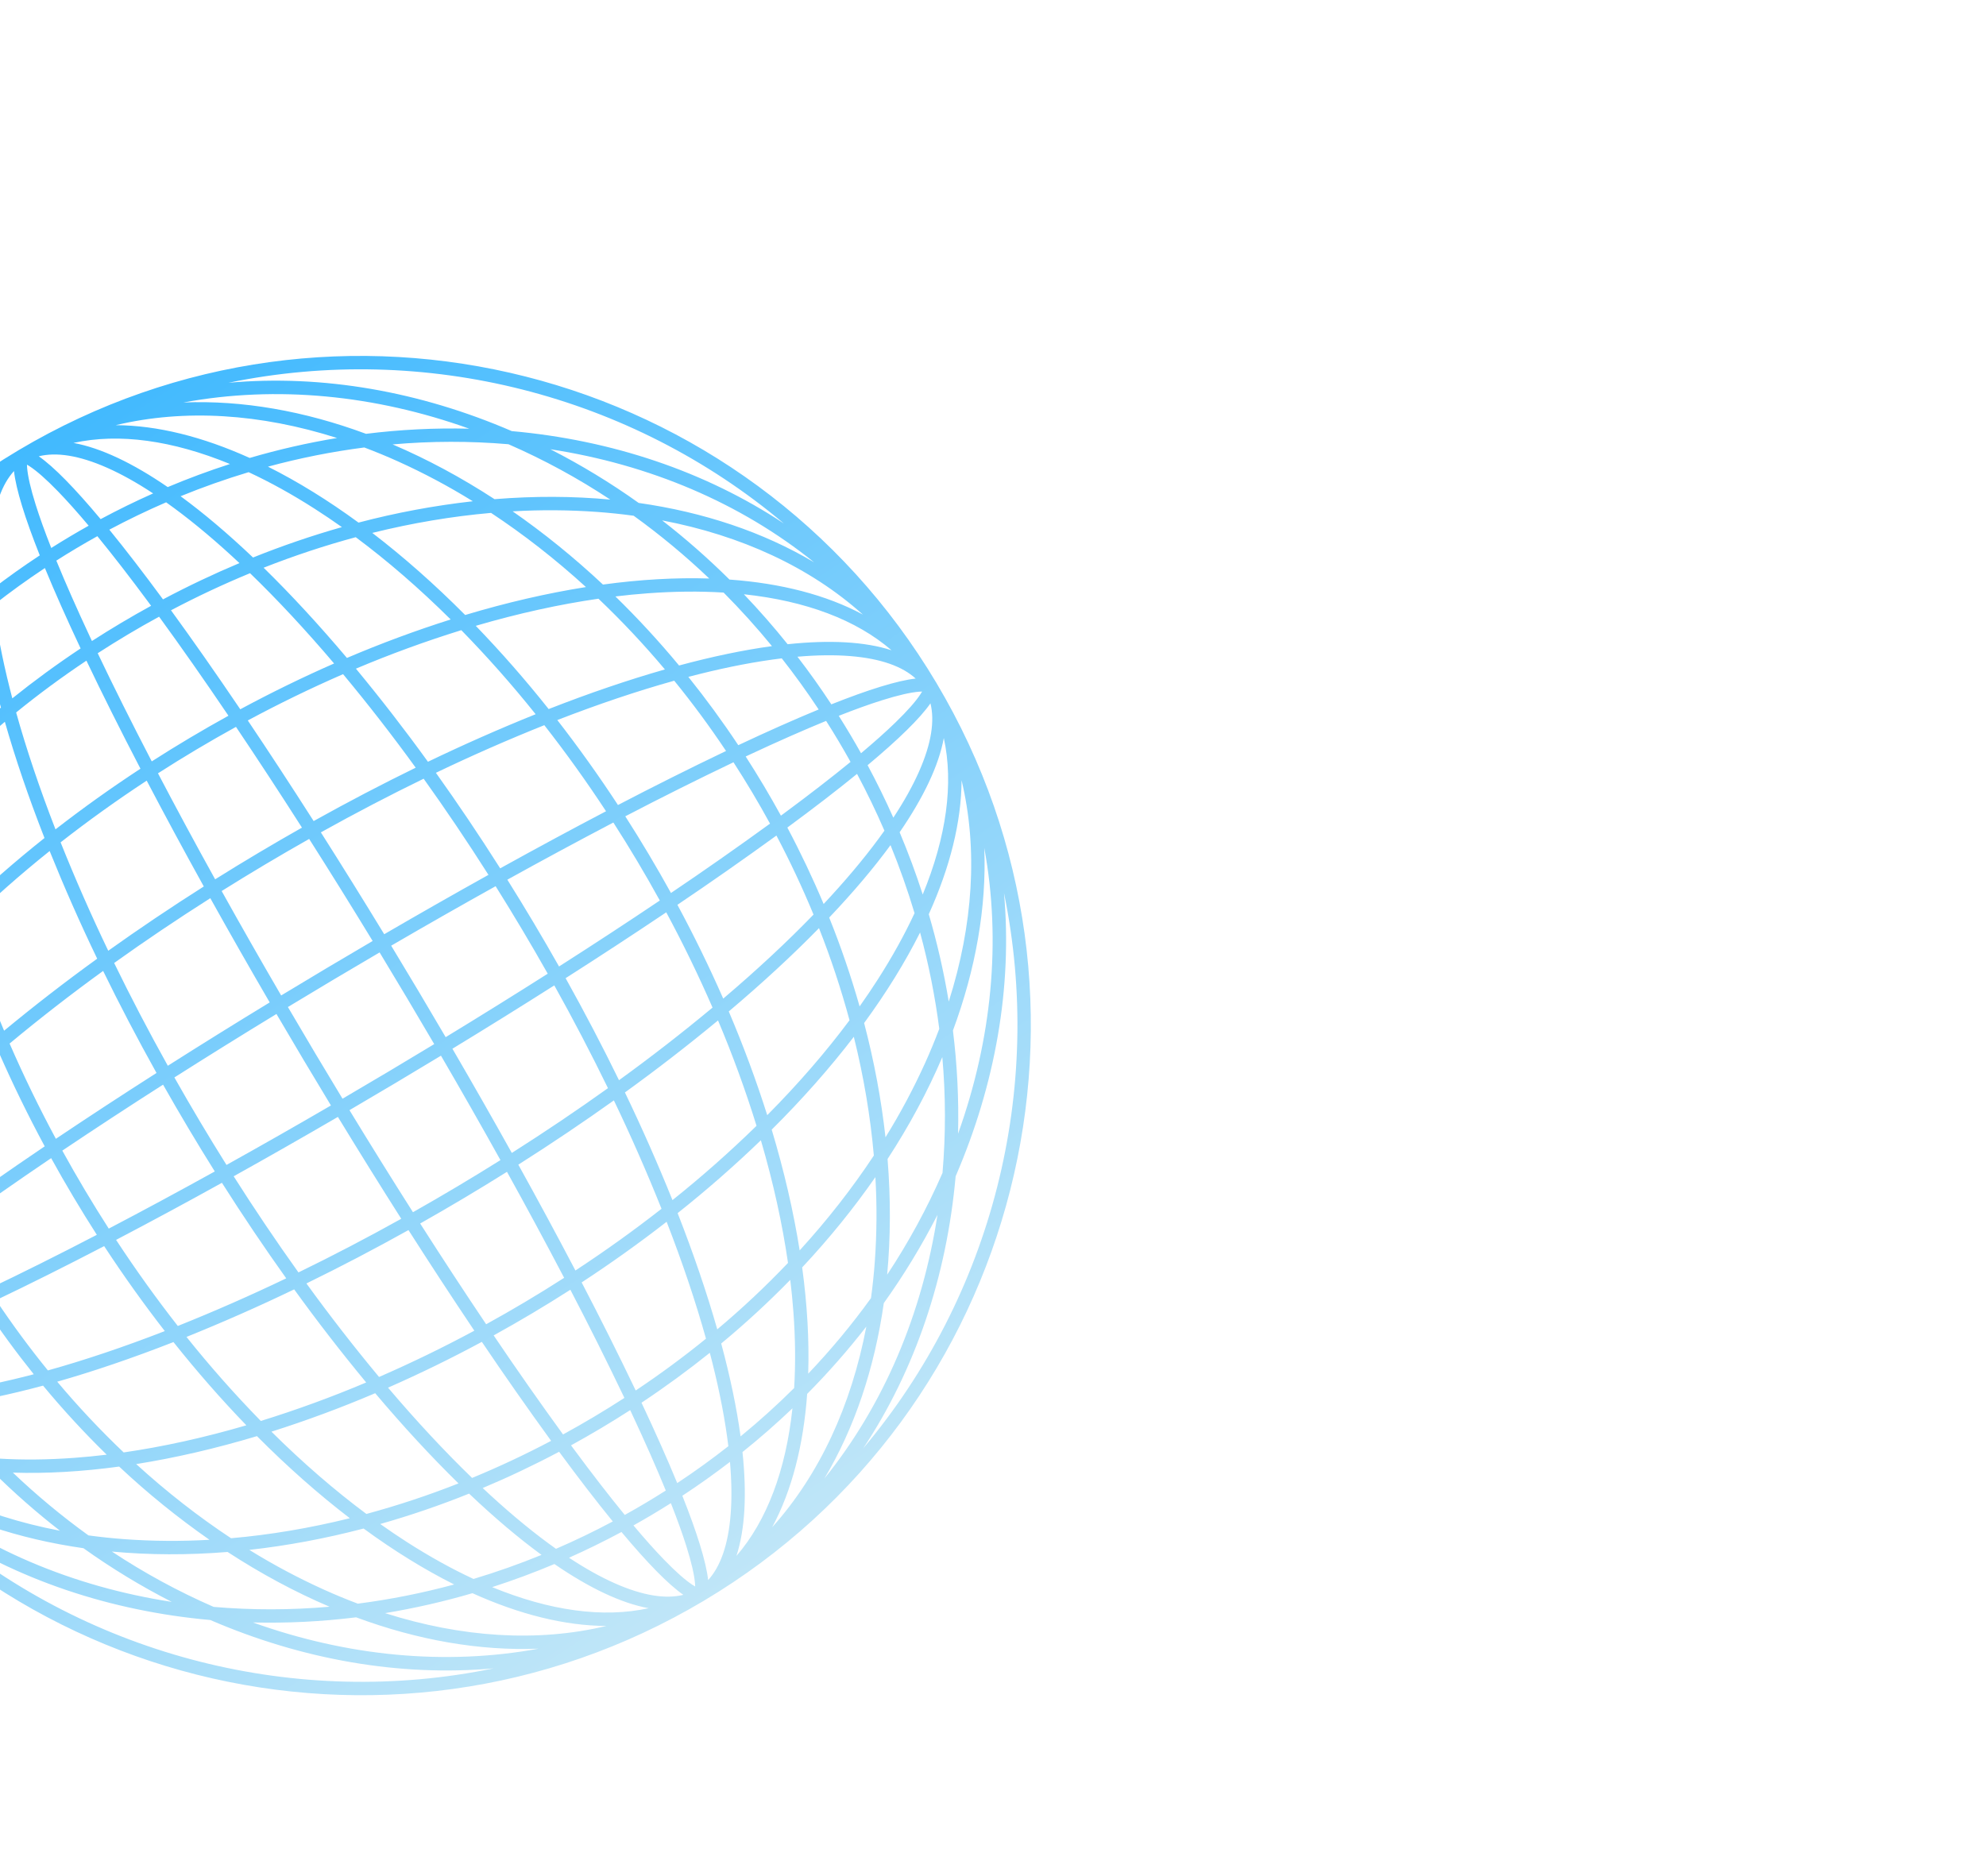 <svg width="977" height="923" viewBox="0 0 977 923" fill="none" xmlns="http://www.w3.org/2000/svg">
<g filter="url(#filter0_dddd_8_1730)">
<path fill-rule="evenodd" clip-rule="evenodd" d="M1037.35 528.853C1036.91 534.83 1036.29 540.792 1035.48 546.729C1026.04 559.809 1015.72 572.23 1004.59 583.906C1005.12 567.525 1004.12 550.001 1001.62 531.624C1015.02 517.312 1027.06 502.431 1037.64 487.189C1038.45 501.069 1038.35 514.986 1037.35 528.853ZM1004.08 593.856C1014.44 583.413 1024.16 572.352 1033.19 560.734C1025.78 599.557 1010.19 633.477 986.862 659.474C996.534 641.455 1002.24 619.185 1004.08 593.856ZM997.318 553.66C998.287 566.779 998.398 579.251 997.676 590.974C989.278 599.321 980.484 607.259 971.324 614.762C969.418 600.796 966.218 585.474 961.792 569.061C973.66 559.229 985 548.778 995.766 537.751C996.407 543.041 996.925 548.345 997.318 553.66ZM996.836 600.96C988.958 608.482 980.759 615.658 972.26 622.471C974.45 643.184 973.539 660.552 969.279 673.591C984.286 656.218 993.585 631.397 996.836 600.96ZM957.471 578.616C961.186 593.437 963.802 607.159 965.305 619.592C957.261 625.916 948.874 631.973 940.155 637.744C935.321 625.995 929.426 612.734 922.583 598.193C934.32 590.394 945.531 582.184 956.19 573.632C956.631 575.305 957.057 576.969 957.471 578.616ZM966.109 627.304C958.58 633.095 950.765 638.658 942.676 643.973C949.986 662.365 954.381 676.551 955.364 685.463C961.274 679.002 965.207 668.447 966.425 653.224C967.045 645.508 966.934 636.835 966.109 627.304ZM917.863 603.646C924.378 617.573 929.961 630.226 934.531 641.396C927.927 645.606 921.197 649.614 914.349 653.415C906.705 644.075 898.24 633.138 889.099 620.775L887.912 619.17C897.814 613.736 907.522 607.955 917.016 601.838L917.479 602.827L917.863 603.646ZM927.903 653.22C924.823 655.054 921.729 656.838 918.626 658.575C924.13 665.133 929.163 670.77 933.656 675.411C939.503 681.45 944.189 685.538 947.665 687.809C948.151 688.129 948.59 688.396 948.982 688.616C948.975 688.167 948.949 687.654 948.899 687.074C948.559 682.936 947.197 676.868 944.673 668.85C942.733 662.689 940.174 655.578 937.033 647.613C934.025 649.516 930.982 651.386 927.903 653.22ZM882.055 622.328C891.581 635.271 900.432 646.772 908.459 656.62C899.231 661.536 889.91 666.025 880.518 670.084C870.302 662.84 859.484 654.002 848.226 643.674C846.961 642.514 845.704 641.347 844.453 640.173C857.048 634.877 869.605 628.933 882.055 622.328ZM912.734 661.804C904.208 666.383 895.594 670.604 886.915 674.465C894.902 679.732 902.474 683.961 909.554 687.092C923.516 693.275 934.673 694.844 943.17 692.725C935.801 687.615 925.423 676.993 912.734 661.804ZM837.763 642.923C850.086 654.633 862.032 664.747 873.403 673.075C862.443 677.555 851.274 681.505 839.934 684.912C829.281 679.964 818.373 673.921 807.294 666.823C802.891 664 798.475 661.016 794.049 657.877C808.874 653.665 823.464 648.674 837.763 642.923ZM879.735 677.571C869.697 681.798 859.48 685.588 849.115 688.931C877.425 700.573 903.678 704.222 926.102 699.304C912.608 696.837 896.907 689.363 879.735 677.571ZM785.873 660.104C800.84 671.058 815.773 680.282 830.424 687.627C814.857 691.849 799.021 695.004 783.025 697.07C777.418 694.953 771.879 692.663 766.415 690.201C753.746 684.473 741.464 677.928 729.646 670.606C748.086 668.566 766.905 665.07 785.873 660.104ZM839.418 691.914C825.3 696.05 810.943 699.328 796.429 701.729C834.093 713.71 871.343 716.162 905.313 708.038C884.865 707.956 862.559 702.371 839.418 691.914ZM871.999 719.207C842.926 720.385 812.492 715.02 782.179 703.789C765.343 705.882 748.374 706.726 731.412 706.314C777.739 722.905 826.121 727.675 871.999 719.207ZM712.108 698.661C731.073 700.279 750.143 700.249 769.104 698.573C752.2 691.358 735.395 682.339 718.96 671.631C699.408 673.214 680.338 673.14 662.038 671.43C677.91 681.936 694.663 691.047 712.108 698.661ZM648.055 669.784C661.861 679.648 676.379 688.475 691.489 696.193C642.853 688.71 598.043 669.855 561.739 640.553C586.739 655.439 616.054 665.221 648.055 669.784ZM849.852 728.911C753.234 748.841 652.04 723.19 576.589 659.636C615.313 685.333 661.401 700.74 710.471 705.119C755.7 724.646 803.565 733.055 849.852 728.911ZM953.187 695.678C796.926 788.735 594.837 737.558 501.685 581.388L501.611 581.264C501.581 581.213 501.55 581.162 501.52 581.111L501.444 580.983C408.515 424.685 459.795 222.622 616.056 129.565C772.383 36.47 974.583 87.73 1067.68 244.056C1160.77 400.383 1109.51 602.583 953.187 695.678ZM1031.47 210.382C1005.48 187.055 971.557 171.465 932.734 164.055C944.352 173.082 955.413 182.803 965.856 193.166C991.186 194.999 1013.46 200.71 1031.47 210.382ZM972.959 200.405C1003.4 203.658 1028.22 212.957 1045.59 227.964C1032.55 223.705 1015.19 222.797 994.471 224.983C987.658 216.485 980.48 208.283 972.959 200.405ZM955.907 192.653C944.232 181.524 931.81 171.204 918.729 161.767C912.792 160.956 906.83 160.331 900.853 159.893C886.986 158.893 873.069 158.797 859.19 159.604C874.431 170.183 889.312 182.223 903.624 195.625C922.001 193.124 939.527 192.131 955.907 192.653ZM909.751 201.477C915.138 200.827 920.444 200.309 925.66 199.925C938.779 198.957 951.252 198.845 962.976 199.571C971.322 207.967 979.26 216.761 986.762 225.92C972.797 227.825 957.475 231.026 941.061 235.451C931.23 223.585 920.779 212.245 909.753 201.48L909.751 201.477ZM895.251 196.857C880.203 183.126 864.56 170.927 848.571 160.368C829.482 162.035 809.917 165.308 790.145 170.212C805.469 181.953 820.787 195.473 835.833 210.604C856.275 204.469 876.184 199.88 895.251 196.857ZM841.053 215.931C861.895 209.831 882.13 205.376 901.406 202.589C912.941 213.572 923.853 225.19 934.093 237.388C916.135 242.511 896.963 249.04 876.908 256.888C865.619 242.67 853.653 229.002 841.053 215.931ZM833.941 218.069C846.805 231.241 859.008 245.043 870.505 259.424C852.596 266.642 834.928 274.443 817.529 282.817C806.221 267.165 794.404 251.889 782.095 237.011C799.054 229.845 816.356 223.521 833.941 218.069ZM828.71 212.802C811.405 218.291 794.373 224.608 777.673 231.73C763.778 215.274 750.033 200.403 736.685 187.343C751.807 181.386 766.955 176.38 782.002 172.319C797.623 183.953 813.292 197.509 828.71 212.802ZM771.353 234.459C757.303 217.91 743.429 203.021 730.006 190.036C716.988 195.411 703.997 201.491 691.119 208.286C701.769 222.918 713.197 239.249 725.2 256.998C740.609 248.695 756.035 241.181 771.353 234.459ZM775.776 239.716C759.844 246.657 744.206 254.256 728.902 262.492C739.337 278.019 750.181 294.58 761.3 311.996C778.248 302.543 795.034 293.778 811.505 285.733C800.11 270.001 788.194 254.654 775.776 239.716ZM723.088 265.652C733.535 281.191 744.401 297.776 755.548 315.226C741.124 323.384 726.885 331.864 712.84 340.659C702.808 322.545 693.403 305.09 684.717 288.503C697.246 280.456 710.044 272.834 723.088 265.652ZM719.389 260.167C706.568 267.241 693.984 274.735 681.657 282.637C671.753 263.585 662.841 245.736 655.069 229.413C664.905 223.047 674.976 217.049 685.26 211.434C695.908 226.044 707.356 242.383 719.389 260.167ZM676.102 286.237C666.215 267.228 657.304 249.398 649.511 233.068C637.4 241.151 625.864 249.673 614.938 258.561C619.96 276.549 626.441 295.841 634.298 316.078C647.825 305.573 661.771 295.618 676.102 286.237ZM679.168 292.107C664.637 301.638 650.507 311.768 636.816 322.47C644.032 340.505 651.848 358.294 660.251 375.808C675.171 365.159 690.876 354.579 707.259 344.178C697.247 326.103 687.852 308.68 679.168 292.107ZM631.424 326.739C638.642 344.648 646.443 362.316 654.817 379.715C639.166 391.023 623.889 402.84 609.012 415.148C601.845 398.189 595.523 380.884 590.071 363.299C603.242 350.436 617.044 338.234 631.424 326.739ZM628.888 320.335C614.241 331.991 600.558 343.989 587.931 356.191C581.831 335.348 577.376 315.114 574.59 295.837C585.572 284.303 597.19 273.39 609.389 263.151C614.511 281.108 621.04 300.281 628.888 320.335ZM582.604 361.41C576.47 340.968 571.878 321.057 568.857 301.993C555.127 317.041 542.927 332.684 532.369 348.673C534.035 367.761 537.308 387.327 542.212 407.099C553.953 391.774 567.473 376.457 582.604 361.41ZM537.142 413.871C532.281 395.408 528.771 376.614 526.639 357.641C519.318 369.46 512.774 381.743 507.048 394.411C504.586 399.876 502.294 405.416 500.177 411.023C502.242 427.019 505.396 442.855 509.619 458.422C516.962 443.773 526.189 428.838 537.142 413.871ZM512.331 467.934C517.279 457.28 523.322 446.373 530.421 435.294C533.243 430.891 536.228 426.475 539.366 422.049C543.578 436.874 548.57 451.467 554.323 465.765C542.61 478.085 532.498 490.035 524.164 501.402C519.686 490.442 515.738 479.273 512.331 467.934ZM505.329 467.418C501.145 453.116 497.879 438.753 495.514 424.428C483.534 462.092 481.082 499.343 489.206 533.313C489.288 512.865 494.875 490.562 505.334 467.419L505.329 467.418ZM497.94 554.102C493.021 531.677 496.673 505.423 508.312 477.114C511.62 487.376 515.404 497.593 519.672 507.735C507.879 524.904 500.409 540.606 497.94 554.102ZM537.77 614.861C563.766 638.188 597.687 653.778 636.509 661.188C624.892 652.162 613.831 642.44 603.387 632.078C578.058 630.244 555.788 624.534 537.77 614.861ZM596.28 624.838C565.846 621.585 541.028 612.285 523.652 597.279C536.692 601.539 554.06 602.45 574.773 600.26C581.586 608.758 588.76 616.959 596.28 624.838ZM613.338 632.594C625.013 643.722 637.434 654.04 650.514 663.477C656.452 664.287 662.414 664.912 668.39 665.351C682.256 666.352 696.173 666.449 710.051 665.641C694.386 654.728 679.536 642.689 665.62 629.619C647.246 632.118 629.719 633.115 613.338 632.594ZM659.491 623.763C654.202 624.407 648.898 624.925 643.584 625.318C630.463 626.284 617.992 626.398 606.27 625.676C597.923 617.277 589.985 608.483 582.482 599.324C596.447 597.418 611.769 594.218 628.186 589.79C638.015 601.658 648.465 612.998 659.491 623.763ZM673.993 628.386C689.041 642.117 704.684 654.316 720.673 664.875C739.761 663.209 759.327 659.935 779.099 655.032C763.775 643.291 748.457 629.771 733.409 614.637C712.969 620.774 693.057 625.366 673.993 628.386ZM728.191 609.312C707.349 615.413 687.114 619.867 667.837 622.654C656.303 611.671 645.39 600.054 635.151 587.855C653.109 582.732 672.281 576.204 692.335 568.356C703.991 583.002 715.989 596.686 728.191 609.312ZM735.302 607.171C722.438 594 710.235 580.199 698.739 565.819C716.648 558.603 734.317 550.801 751.715 542.427C763.023 558.078 774.841 573.354 787.149 588.232C770.189 595.399 752.887 601.718 735.302 607.171ZM740.534 612.441C757.839 606.952 774.871 600.635 791.57 593.513C805.464 609.967 819.211 624.841 832.559 637.9C817.745 643.747 802.615 648.763 787.242 652.924C771.621 641.291 755.952 627.734 740.534 612.441ZM797.89 590.785C811.94 607.333 825.815 622.223 839.238 635.207C852.258 629.835 865.246 623.753 878.123 616.955C866.486 600.914 855.124 584.676 844.043 568.246C828.968 576.376 813.571 583.895 797.89 590.785ZM793.467 585.527C809.401 578.587 825.039 570.99 840.343 562.754C829.352 546.377 818.552 529.874 807.943 513.248C791.45 522.455 774.709 531.213 757.739 539.51C769.134 555.242 781.049 570.591 793.467 585.527ZM846.156 559.591C835.144 543.193 824.323 526.668 813.696 510.017C828.121 501.861 842.36 493.381 856.404 484.584C865.98 501.86 875.355 519.247 884.527 536.741C871.998 544.789 859.201 552.411 846.156 559.591ZM849.855 565.076C862.674 557.999 875.258 550.505 887.587 542.606C896.757 560.193 905.621 577.937 914.175 595.83C904.339 602.197 894.268 608.194 883.984 613.809C872.327 597.763 860.949 581.517 849.855 565.076ZM893.142 539.007C902.309 556.576 911.173 574.302 919.732 592.176C931.844 584.092 943.379 575.57 954.306 566.682C949.284 548.695 942.803 529.402 934.946 509.165C921.418 519.67 907.472 529.625 893.142 539.007ZM890.076 533.137C904.945 523.374 919.084 513.216 932.431 502.772C925.214 484.737 917.397 466.949 908.993 449.436C894.073 460.085 878.369 470.667 861.985 481.065C871.552 498.312 880.916 515.67 890.076 533.137ZM937.819 498.505C930.603 480.595 922.801 462.927 914.427 445.529C930.078 434.221 945.355 422.403 960.232 410.095C967.398 427.054 973.719 444.357 979.172 461.942C966 474.805 952.199 487.008 937.819 498.505ZM940.356 504.908C954.574 493.618 968.242 481.653 981.313 469.053C987.413 489.895 991.867 510.13 994.654 529.406C983.672 540.941 972.054 551.853 959.855 562.093C954.732 544.135 948.204 524.963 940.356 504.908ZM986.637 463.835C992.774 484.275 997.364 504.184 1000.39 523.251C1014.12 508.203 1026.32 492.56 1036.88 476.571C1035.21 457.482 1031.94 437.917 1027.03 418.145C1015.29 433.469 1001.77 448.787 986.637 463.835ZM1032.1 411.37C1037.07 430.338 1040.57 449.158 1042.61 467.598C1049.93 455.78 1056.47 443.498 1062.2 430.829C1064.66 425.365 1066.95 419.826 1069.07 414.219C1067 398.223 1063.85 382.387 1059.63 366.82C1052.28 381.47 1043.06 396.404 1032.1 411.37ZM1056.91 357.309C1051.96 367.96 1045.92 378.87 1038.82 389.947C1036 394.35 1033.02 398.768 1029.88 403.192C1025.66 388.369 1020.67 373.778 1014.92 359.481C1026.63 347.158 1036.75 335.211 1045.08 323.84C1049.56 334.801 1053.51 345.97 1056.91 357.309ZM1060.93 348.129C1057.59 337.763 1053.8 327.547 1049.57 317.509C1061.36 300.34 1068.84 284.636 1071.3 271.142C1076.22 293.566 1072.57 319.819 1060.93 348.129ZM1063.91 357.825C1074.37 334.682 1079.96 312.381 1080.04 291.93C1088.16 325.9 1085.71 363.151 1073.73 400.815C1071.33 386.3 1068.05 371.944 1063.91 357.825ZM1024.92 410.002C1013.29 425.622 999.735 441.291 984.442 456.71C978.952 439.405 972.635 422.373 965.513 405.673C981.967 391.779 996.841 378.033 1009.9 364.684C1015.75 379.499 1020.76 394.628 1024.92 410.002ZM544.319 415.242C555.953 399.621 569.509 383.952 584.802 368.533C590.291 385.839 596.608 402.871 603.731 419.57C587.274 433.466 572.403 447.21 559.343 460.559C553.496 445.744 548.481 430.615 544.319 415.242ZM544.02 594.425C528.797 593.207 518.241 589.274 511.78 583.363C520.693 582.381 534.878 577.986 553.268 570.678C558.583 578.766 564.151 586.578 569.943 594.107C560.408 594.934 551.736 595.045 544.02 594.425ZM577.651 593.305C571.327 585.261 565.271 576.874 559.5 568.155C571.249 563.321 584.512 557.424 599.051 550.583C606.849 562.32 615.057 573.533 623.612 584.19C621.938 584.63 620.275 585.057 618.627 585.471C603.807 589.186 590.085 591.801 577.651 593.305ZM593.598 545.863L595.406 545.016C589.287 535.522 583.506 525.815 578.074 515.912L576.468 517.099C564.105 526.24 553.171 534.703 543.829 542.349C547.631 549.196 551.639 555.926 555.847 562.531C567.018 557.961 579.671 552.378 593.598 545.863ZM630.561 582.306C621.676 571.378 613.151 559.844 605.065 547.734C621.398 539.94 639.228 531.028 658.237 521.142C667.83 535.782 677.813 549.738 688.078 562.946C667.841 570.803 648.549 577.284 630.561 582.306ZM601.413 542.175C617.736 534.402 635.585 525.491 654.637 515.586C646.735 503.259 639.241 490.675 632.167 477.855C614.383 489.888 598.044 501.336 583.434 511.984C589.05 522.267 595.047 532.338 601.413 542.175ZM712.659 484.404C695.384 493.98 677.997 503.355 660.503 512.527C652.456 499.997 644.835 487.2 637.652 474.155C654.05 463.144 670.576 452.323 687.226 441.696C695.385 456.12 703.864 470.359 712.659 484.404ZM716.176 489.986C698.93 499.552 681.572 508.916 664.107 518.076C673.87 532.945 684.027 547.084 694.472 560.431C712.506 553.213 730.295 545.396 747.808 536.993C737.159 522.073 726.576 506.369 716.176 489.986ZM753.827 534.087C742.769 518.614 732.14 502.839 721.951 486.781C738.57 477.524 755.715 467.758 773.226 457.564C783.77 474.871 794.192 491.624 804.396 507.684C787.787 516.948 770.925 525.752 753.83 534.085L753.827 534.087ZM769.807 451.932C752.774 461.851 735.647 471.607 718.427 481.199C709.557 467.046 701.01 452.693 692.792 438.152C709.428 427.581 726.166 417.17 743.001 406.92C751.819 421.994 760.754 436.998 769.807 451.932ZM739.681 401.229C722.875 411.459 706.168 421.848 689.56 432.396C680.041 415.311 671.225 398.402 663.158 381.829C678.146 371.102 693.953 360.435 710.461 349.948C720.038 367.134 729.779 384.228 739.681 401.229ZM657.733 385.739C665.778 402.21 674.546 418.994 683.996 435.943C666.581 447.065 650.019 457.906 634.488 468.34C626.254 453.038 618.657 437.401 611.718 421.47C626.655 409.051 642.002 397.134 657.733 385.739ZM606.459 425.89C613.348 441.571 620.867 456.968 628.998 472.043C611.249 484.047 594.92 495.478 580.289 506.123C573.489 493.243 567.409 480.258 562.036 467.238C575.021 453.815 589.91 439.94 606.459 425.89ZM557.069 472.45C562.453 485.247 568.408 497.795 574.918 510.058C561.972 519.581 550.469 528.433 540.624 536.459C535.705 527.233 531.219 517.91 527.159 508.518C534.404 498.302 543.241 487.483 553.569 476.225C554.717 474.971 555.884 473.712 557.074 472.451L557.069 472.45ZM522.78 514.918C526.642 523.592 530.86 532.207 535.44 540.734C520.25 553.423 509.628 563.801 504.521 571.168C502.4 562.673 503.97 551.519 510.152 537.554C513.283 530.474 517.512 522.902 522.781 514.913L522.78 514.918ZM544.024 555.902C542.19 552.823 540.405 549.729 538.667 546.623C532.111 552.13 526.473 557.163 521.833 561.656C515.794 567.503 511.705 572.189 509.43 575.664C509.115 576.151 508.847 576.59 508.628 576.981C509.076 576.975 509.59 576.949 510.17 576.899C514.308 576.559 520.376 575.196 528.393 572.673C534.554 570.733 541.665 568.174 549.63 565.033C547.725 562.027 545.858 558.982 544.024 555.902ZM1025.22 230.818C1040.45 232.034 1051 235.969 1057.46 241.88C1048.55 242.863 1034.37 247.257 1015.97 254.567C1010.66 246.479 1005.1 238.664 999.304 231.135C1008.84 230.309 1017.51 230.198 1025.22 230.818ZM991.594 231.942C997.916 239.983 1003.97 248.37 1009.74 257.088C997.995 261.923 984.734 267.818 970.193 274.66C962.512 263.096 954.317 251.883 945.632 241.054C947.306 240.613 948.969 240.186 950.617 239.772C965.437 236.058 979.161 233.445 991.594 231.942ZM975.646 279.381L973.838 280.227C979.955 289.722 985.736 299.429 991.17 309.331L992.775 308.145C1005.14 299.003 1016.08 290.538 1025.42 282.894C1021.61 276.047 1017.61 269.316 1013.4 262.712C1002.23 267.283 989.573 272.866 975.646 279.381ZM938.682 242.938C947.57 253.864 956.093 265.4 964.176 277.511C946.302 286.07 928.577 294.935 911.007 304.101C901.625 289.771 891.67 275.825 881.165 262.297C901.402 254.441 920.695 247.959 938.682 242.938ZM967.83 283.069C949.937 291.623 932.193 300.488 914.607 309.657C922.506 321.986 929.999 334.57 937.076 347.388C953.517 336.295 969.764 324.917 985.81 313.259C980.195 302.975 974.197 292.905 967.83 283.069ZM856.586 340.843C873.861 331.265 891.247 321.889 908.741 312.717C916.79 325.245 924.411 338.043 931.592 351.088C916.052 361.534 899.467 372.401 882.018 383.547C873.861 369.123 865.383 354.886 856.586 340.843ZM853.065 335.259C871.141 325.246 888.562 315.849 905.135 307.165C895.604 292.635 885.475 278.506 874.774 264.815C856.739 272.032 838.95 279.848 821.436 288.251C832.085 303.171 842.668 318.874 853.065 335.259ZM815.413 291.155C826.142 306.146 836.809 321.953 847.297 338.464C830.111 348.04 813.016 357.779 796.015 367.681C785.785 350.876 775.395 334.168 764.848 317.56C781.933 308.041 798.842 299.225 815.414 291.158L815.413 291.155ZM799.439 373.314C816.992 363.095 834.17 353.314 850.818 344.048C859.688 358.201 868.235 372.554 876.454 387.095C860.373 397.315 843.592 407.761 826.244 418.326C817.424 403.254 808.488 388.25 799.439 373.314ZM829.564 424.018C846.37 413.787 863.078 403.398 879.686 392.85C888.95 409.46 897.754 426.322 906.087 443.417C891.099 454.145 875.293 464.812 858.784 475.298C849.526 458.676 839.76 441.531 829.564 424.018ZM911.512 439.507C903.467 423.037 894.702 406.251 885.25 389.303C901.878 378.697 918.381 367.896 934.756 356.903C942.991 372.207 950.589 387.846 957.529 403.779C942.592 416.197 927.244 428.113 911.512 439.507ZM962.786 399.356C955.897 383.675 948.378 368.278 940.248 353.203C956.677 342.122 972.916 330.761 988.956 319.123C995.649 331.791 1001.74 344.767 1007.21 358.009C994.225 371.431 979.335 385.306 962.786 399.356ZM1012.18 352.796C1006.88 340.199 1000.93 327.639 994.33 315.191C1007.27 305.666 1018.77 296.815 1028.62 288.788C1033.54 298.015 1038.03 307.336 1042.09 316.728C1034.84 326.944 1026 337.763 1015.68 349.024C1014.53 350.275 1013.36 351.534 1012.18 352.796ZM1046.47 310.331C1042.61 301.653 1038.39 293.039 1033.81 284.512C1049 271.824 1059.62 261.445 1064.73 254.077C1066.85 262.574 1065.28 273.728 1059.09 287.693C1055.96 294.772 1051.73 302.344 1046.47 310.331ZM1047.41 263.59C1042.77 268.083 1037.13 273.116 1030.58 278.623C1027.09 272.389 1023.43 266.25 1019.62 260.213C1027.58 257.073 1034.69 254.513 1040.85 252.574C1048.87 250.05 1054.94 248.687 1059.08 248.347C1059.66 248.297 1060.17 248.271 1060.62 248.265C1060.36 248.713 1060.1 249.152 1059.81 249.581C1057.54 253.058 1053.45 257.743 1047.41 263.59ZM853.201 478.819C839.047 487.689 824.695 496.236 810.153 504.455C799.583 487.818 789.172 471.081 778.922 454.245C793.994 445.425 808.998 436.489 823.934 427.44C833.853 444.473 843.609 461.6 853.201 478.819ZM798.107 435.266C790.513 439.789 782.973 444.236 775.498 448.611C766.425 433.644 757.469 418.606 748.632 403.498C763.599 394.424 778.638 385.469 793.746 376.632C802.815 391.601 811.771 406.64 820.612 421.746C813.204 426.234 805.702 430.744 798.107 435.266ZM767.765 384.316C760.191 388.827 752.701 393.326 745.315 397.805C735.092 380.253 725.314 363.074 716.045 346.427C730.198 337.558 744.551 329.01 759.092 320.792C769.311 336.869 779.759 353.654 790.323 371.001C782.865 375.366 775.34 379.805 767.765 384.316ZM719.392 96.332C816.01 76.403 917.201 102.055 992.655 165.607C953.931 139.91 907.842 124.503 858.773 120.124C813.544 100.598 765.682 92.187 719.392 96.332ZM1007.5 184.69C971.201 155.389 926.391 136.533 877.755 129.051C892.865 136.769 907.383 145.596 921.189 155.459C953.19 160.022 982.504 169.804 1007.5 184.69ZM697.243 106.033C743.123 97.569 791.505 102.338 837.831 118.93C820.869 118.517 803.899 119.362 787.062 121.457C756.752 110.223 726.317 104.858 697.243 106.033ZM857.136 126.582C838.17 124.966 819.1 124.995 800.14 126.671C817.044 133.886 833.846 142.906 850.284 153.612C869.836 152.03 888.906 152.103 907.206 153.813C891.334 143.306 874.581 134.195 857.136 126.582ZM663.931 117.206C697.9 109.081 735.151 111.534 772.815 123.514C758.3 125.916 743.944 129.194 729.825 133.329C706.682 122.874 684.381 117.286 663.931 117.206ZM786.219 128.174C770.223 130.239 754.386 133.394 738.82 137.616C753.469 144.959 768.404 154.186 783.37 165.139C801.833 160.278 820.626 156.769 839.598 154.638C827.781 147.316 815.499 140.771 802.831 135.045C797.366 132.583 791.826 130.291 786.219 128.174ZM643.14 125.936C665.564 121.018 691.819 124.67 720.127 136.309C709.762 139.653 699.545 143.443 689.507 147.669C672.338 135.876 656.636 128.406 643.14 125.936ZM729.308 140.328C717.968 143.736 706.799 147.686 695.839 152.165C707.21 160.494 719.157 170.607 731.481 182.321C745.778 176.568 760.369 171.576 775.193 167.363C770.848 164.279 766.43 161.297 761.945 158.42C750.871 151.318 739.959 145.278 729.308 140.328ZM659.69 138.152C666.769 141.282 674.342 145.512 682.33 150.781C673.569 154.679 664.956 158.9 656.508 163.437C643.821 148.25 633.443 137.628 626.074 132.518C634.571 130.399 645.725 131.97 659.69 138.152ZM688.726 155.159C679.333 159.219 670.012 163.707 660.785 168.623C668.812 178.471 677.665 189.975 687.188 202.916C699.636 196.312 712.194 190.363 724.793 185.069C723.532 183.884 722.273 182.716 721.021 181.568C709.76 171.241 698.941 162.404 688.726 155.159ZM635.588 149.833C640.08 154.473 645.113 160.111 650.62 166.667C644.387 170.153 638.249 173.809 632.213 177.628C629.07 169.665 626.511 162.554 624.571 156.393C622.047 148.375 620.685 142.308 620.343 138.167C620.295 137.59 620.269 137.076 620.262 136.628C620.653 136.847 621.093 137.115 621.579 137.435C625.055 139.705 629.741 143.794 635.588 149.833ZM644.713 177.685C641.333 179.698 638 181.751 634.713 183.847C639.283 195.018 644.866 207.671 651.381 221.598L652.228 223.406C661.721 217.286 671.428 211.505 681.331 206.074L680.145 204.468C671.004 192.105 662.54 181.171 654.895 171.828C651.471 173.729 648.077 175.682 644.713 177.685ZM613.88 139.78C614.863 148.693 619.257 162.878 626.566 181.268C618.477 186.583 610.664 192.148 603.137 197.942C602.309 188.408 602.199 179.736 602.818 172.02C604.034 156.798 607.969 146.241 613.88 139.78ZM629.086 187.501C620.366 193.269 611.98 199.329 603.936 205.653C605.439 218.086 608.055 231.808 611.773 246.627C612.184 248.277 612.61 249.94 613.056 251.615C623.71 243.061 634.918 234.853 646.658 227.053C639.815 212.511 633.918 199.248 629.086 187.501ZM599.963 151.649C595.705 164.691 594.797 182.058 596.983 202.773C588.399 209.657 580.205 216.837 572.408 224.283C575.656 193.848 584.953 169.024 599.963 151.649ZM597.918 210.479C588.759 217.982 579.965 225.92 571.566 234.267C570.841 245.991 570.958 258.46 571.921 271.583C572.305 276.799 572.825 282.103 573.476 287.49C584.242 276.461 595.583 266.009 607.453 256.178C603.024 239.766 599.827 224.442 597.914 210.478L597.918 210.479ZM582.38 165.767C572.711 183.784 566.998 206.055 565.169 231.385C554.804 241.828 545.082 252.889 536.054 264.506C543.465 225.686 559.058 191.764 582.385 165.768L582.38 165.767ZM564.651 241.333C553.521 253.008 543.202 265.43 533.765 278.511C532.955 284.449 532.33 290.411 531.891 296.387C530.891 310.253 530.794 324.17 531.601 338.048C542.514 322.383 554.554 307.534 567.623 293.617C565.124 275.243 564.13 257.714 564.651 241.333ZM556.689 189.736C541.803 214.736 532.021 244.051 527.455 276.054C517.592 289.86 508.767 304.378 501.051 319.489C508.533 270.853 527.387 226.04 556.689 189.736ZM525.811 290.035C515.306 305.907 506.195 322.66 498.581 340.105C496.964 359.07 496.994 378.14 498.669 397.101C505.884 380.197 514.903 363.392 525.611 346.957C524.028 327.405 524.102 308.335 525.811 290.035ZM537.608 204.589C511.91 243.312 496.504 289.401 492.124 338.471C472.598 383.7 464.189 431.565 468.333 477.851C448.403 381.233 474.054 280.04 537.608 204.589ZM490.93 359.412C474.338 405.739 469.569 454.12 478.036 499.999C476.858 470.926 482.223 440.492 493.455 410.179C491.36 393.342 490.516 376.374 490.93 359.412ZM1078.31 465.831C1094.91 419.505 1099.68 371.123 1091.21 325.245C1092.38 354.319 1087.02 384.752 1075.79 415.062C1077.88 431.899 1078.73 448.869 1078.31 465.831ZM1100.91 347.392C1105.06 393.681 1096.65 441.544 1077.12 486.773C1072.74 535.842 1057.33 581.931 1031.64 620.655C1095.19 545.2 1120.84 444.01 1100.91 347.392ZM1012.55 635.504C1041.85 599.201 1060.71 554.39 1068.19 505.755C1060.47 520.864 1051.65 535.382 1041.78 549.189C1037.22 581.189 1027.44 610.504 1012.55 635.504ZM1043.43 535.206C1053.94 519.334 1063.05 502.581 1070.66 485.136C1072.28 466.17 1072.25 447.1 1070.57 428.14C1063.36 445.044 1054.34 461.846 1043.63 478.283C1045.21 497.836 1045.14 516.906 1043.43 535.206Z" fill="url(#paint0_linear_8_1730)"/>
</g>
<defs>
<filter id="filter0_dddd_8_1730" x="0.124" y="0.125" width="1138.99" height="921.995" filterUnits="userSpaceOnUse" color-interpolation-filters="sRGB">
<feFlood flood-opacity="0" result="BackgroundImageFix"/>
<feColorMatrix in="SourceAlpha" type="matrix" values="0 0 0 0 0 0 0 0 0 0 0 0 0 0 0 0 0 0 127 0" result="hardAlpha"/>
<feOffset dx="-20" dy="3"/>
<feGaussianBlur stdDeviation="22.5"/>
<feColorMatrix type="matrix" values="0 0 0 0 0.831 0 0 0 0 0.929 0 0 0 0 0.969 0 0 0 0.25 0"/>
<feBlend mode="normal" in2="BackgroundImageFix" result="effect1_dropShadow_8_1730"/>
<feColorMatrix in="SourceAlpha" type="matrix" values="0 0 0 0 0 0 0 0 0 0 0 0 0 0 0 0 0 0 127 0" result="hardAlpha"/>
<feOffset dx="-81" dy="12"/>
<feGaussianBlur stdDeviation="41"/>
<feColorMatrix type="matrix" values="0 0 0 0 0.831 0 0 0 0 0.929 0 0 0 0 0.969 0 0 0 0.21 0"/>
<feBlend mode="normal" in2="effect1_dropShadow_8_1730" result="effect2_dropShadow_8_1730"/>
<feColorMatrix in="SourceAlpha" type="matrix" values="0 0 0 0 0 0 0 0 0 0 0 0 0 0 0 0 0 0 127 0" result="hardAlpha"/>
<feOffset dx="-182" dy="28"/>
<feGaussianBlur stdDeviation="55.5"/>
<feColorMatrix type="matrix" values="0 0 0 0 0.831 0 0 0 0 0.929 0 0 0 0 0.969 0 0 0 0.13 0"/>
<feBlend mode="normal" in2="effect2_dropShadow_8_1730" result="effect3_dropShadow_8_1730"/>
<feColorMatrix in="SourceAlpha" type="matrix" values="0 0 0 0 0 0 0 0 0 0 0 0 0 0 0 0 0 0 127 0" result="hardAlpha"/>
<feOffset dx="-324" dy="49"/>
<feGaussianBlur stdDeviation="65.5"/>
<feColorMatrix type="matrix" values="0 0 0 0 0.831 0 0 0 0 0.929 0 0 0 0 0.969 0 0 0 0.04 0"/>
<feBlend mode="normal" in2="effect3_dropShadow_8_1730" result="effect4_dropShadow_8_1730"/>
<feBlend mode="normal" in="SourceGraphic" in2="effect4_dropShadow_8_1730" result="shape"/>
</filter>
<linearGradient id="paint0_linear_8_1730" x1="487.931" y1="152.856" x2="938.716" y2="836.071" gradientUnits="userSpaceOnUse">
<stop stop-color="#38B6FF"/>
<stop offset="1" stop-color="#D4EDF7"/>
</linearGradient>
</defs>
</svg>
